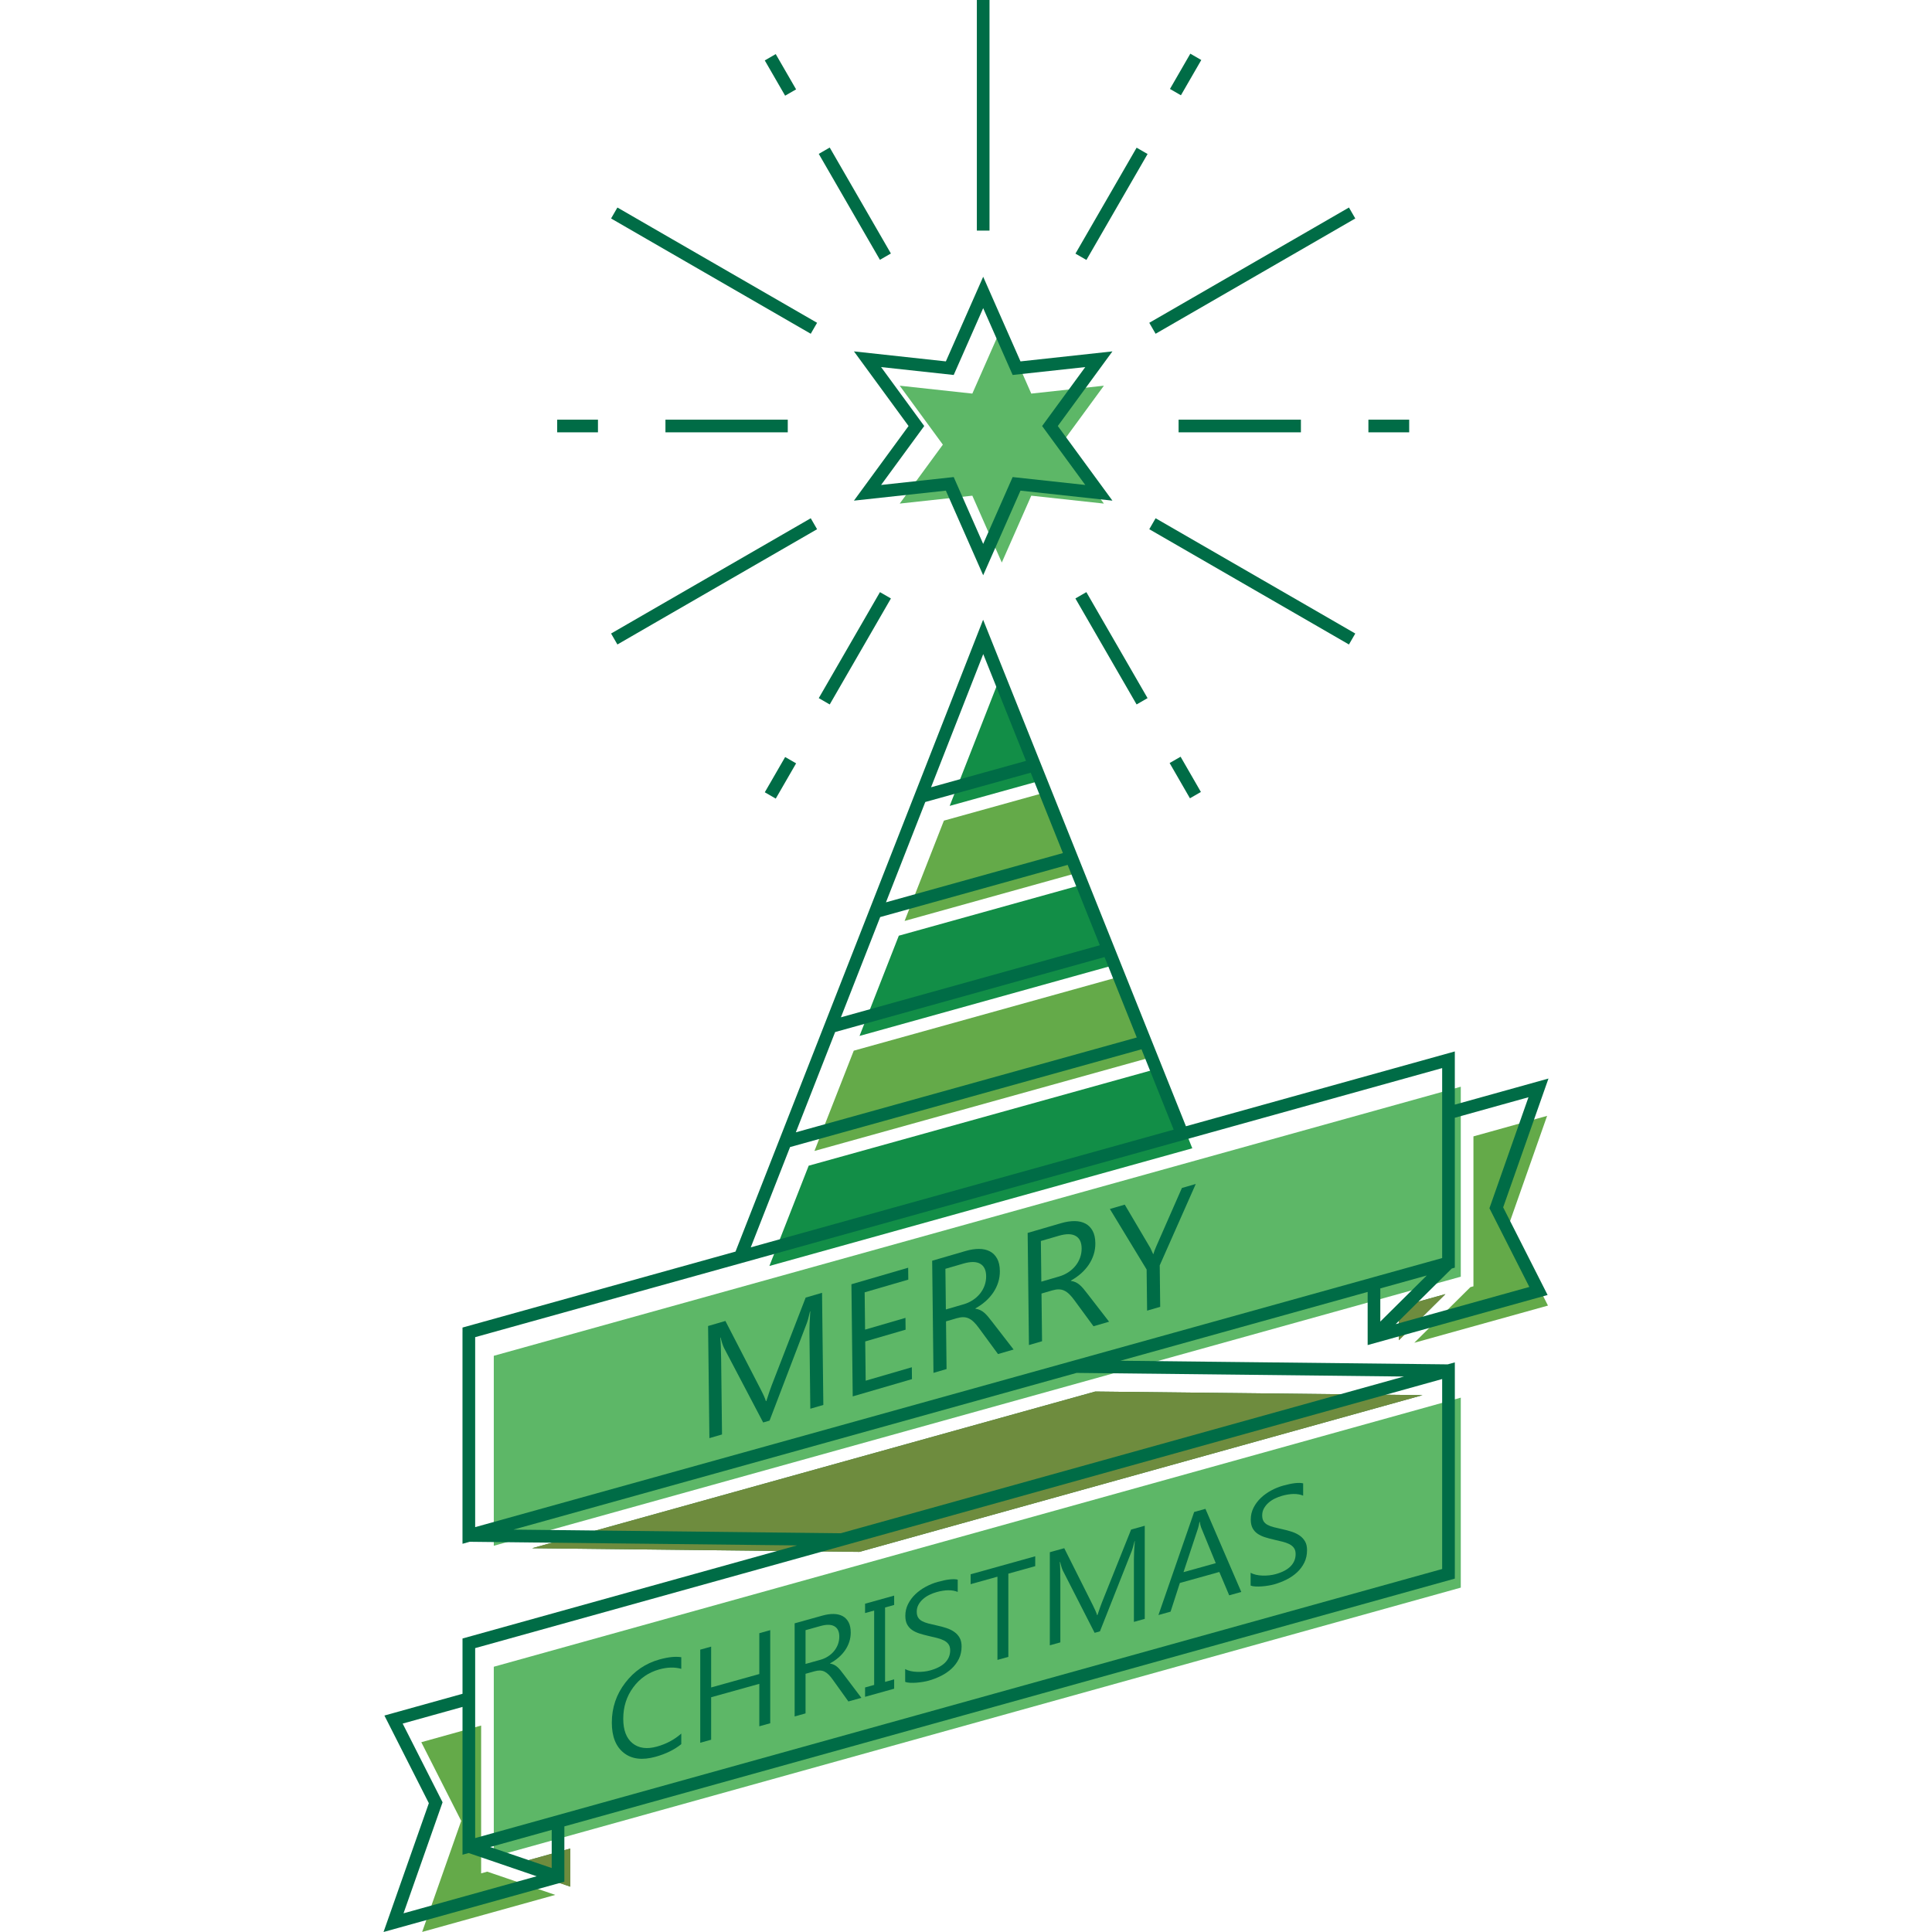 <?xml version="1.0" encoding="iso-8859-1"?>
<!-- Generator: Adobe Illustrator 22.1.0, SVG Export Plug-In . SVG Version: 6.00 Build 0)  -->
<svg version="1.1" id="_x36_" xmlns="http://www.w3.org/2000/svg" xmlns:xlink="http://www.w3.org/1999/xlink" x="0px" y="0px"
	 viewBox="0 0 512 512" style="enable-background:new 0 0 512 512;" xml:space="preserve">
<g>
	<g>
		<polygon style="fill:#367D43;" points="151.143,499.986 134.846,494.416 151.143,489.881 		"/>
		<polygon style="fill:#367D43;" points="377.001,369.73 227.743,411.263 141.005,410.299 290.256,368.77 		"/>
		<polygon style="fill:#367D43;" points="383.049,342.95 370.731,355.164 370.731,346.377 		"/>
		<polygon style="fill:#6E8C3E;" points="151.143,499.986 134.846,494.416 151.143,489.881 		"/>
		<polygon style="fill:#6E8C3E;" points="377.001,369.73 227.743,411.263 141.005,410.299 290.256,368.77 		"/>
		<polygon style="fill:#6E8C3E;" points="383.049,342.95 370.731,355.164 370.731,346.377 		"/>
		<polygon style="fill:#64AA49;" points="250.145,217.475 278.091,209.707 286.622,231.01 239.727,244.061 		"/>
		<polygon style="fill:#128E47;" points="238.195,247.968 287.876,234.142 296.401,255.434 227.785,274.533 		"/>
		<polygon style="fill:#64AA49;" points="226.255,278.44 297.656,258.566 306.19,279.88 215.841,305.014 		"/>
		<polygon style="fill:#128E47;" points="265.506,178.276 276.838,206.576 251.675,213.57 		"/>
		<polygon style="fill:#128E47;" points="214.31,308.921 307.444,283.012 315.972,304.31 203.896,335.496 		"/>
		<polygon style="fill:#5DB767;" points="130.86,359.3 387.123,287.992 387.123,338.335 130.86,409.643 		"/>
		<polygon style="fill:#5DB767;" points="130.86,441.703 387.123,370.395 387.123,420.738 130.86,492.046 		"/>
		<polygon style="fill:#64AA49;" points="122.223,482.56 111.647,461.703 127.506,457.288 127.506,496.459 129.131,496.006 
			147.155,502.166 111.875,511.981 		"/>
		<polygon style="fill:#64AA49;" points="410.227,345.993 374.805,355.846 389.67,341.107 390.477,340.883 390.477,339.609 
			390.477,301.153 409.998,295.716 399.651,325.131 		"/>
		<path style="fill:#5DB767;" d="M257.678,104.307l7.81-17.713l7.809,17.712l19.247-2.092l-11.435,15.62l0.725,0.991l10.71,14.629
			l-19.246-2.093l-7.81,17.713l-7.811-17.713l-19.243,2.093l11.434-15.62l-11.434-15.62L257.678,104.307z"/>
		<polygon style="fill:#6E8C3E;" points="309.508,145.184 309.507,145.183 309.508,145.184 		"/>
	</g>
	<g>
		<path style="fill:#006C46;" d="M410.359,285.824l-24.818,6.912v-14.094l-71.255,19.827l-53.75-134.233l-65.619,167.449
			l-72.347,20.131v1.273h-0.004h-0.001v55.477h0.005v0.554l1.913-0.533l86.74,0.963l-88.652,24.669v14.653l-20.699,5.762
			l11.778,23.229L101.641,512l47.92-13.332v-14.656l235.98-65.663v-1.273v-0.005h0.006v-55.48h-0.006v-0.546l-1.888,0.525
			l-86.742-0.962l65.531-18.234l0,14.083l47.691-13.268l-11.778-23.233L410.359,285.824z M245.209,212.539l27.946-7.768l8.53,21.303
			l-46.895,13.051L245.209,212.539z M233.259,243.032l49.68-13.826l8.526,21.293l-68.616,19.099L233.259,243.032z M221.318,273.504
			l71.401-19.874l8.535,21.314l-90.35,25.134L221.318,273.504z M260.57,173.34l11.332,28.3l-25.162,6.993L260.57,173.34z
			 M209.374,303.985l93.134-25.909l8.528,21.297L198.96,330.56L209.374,303.985z M125.924,354.364l256.263-71.308v50.343
			l-256.263,71.308V354.364z M125.924,436.767l256.263-71.308v50.343L125.924,487.11V436.767z M117.287,477.624l-10.576-20.857
			l15.859-4.415v39.171l1.625-0.452l18.024,6.159l-35.28,9.815L117.287,477.624z M146.207,495.049l-16.297-5.569l16.297-4.535
			V495.049z M372.065,364.794l-149.259,41.533l-86.737-0.964l149.25-41.53L372.065,364.794z M378.113,338.014l-12.318,12.214v-8.786
			L378.113,338.014z M405.291,341.057l-35.422,9.853l14.865-14.74l0.807-0.224v-1.273v-38.456l19.521-5.437l-10.347,29.415
			L405.291,341.057z"/>
		<rect x="312.339" y="111.218" style="fill:#006C46;" width="32.416" height="3.354"/>
		<rect x="362.641" y="111.218" style="fill:#006C46;" width="10.809" height="3.354"/>
		<rect x="147.658" y="111.218" style="fill:#006C46;" width="10.809" height="3.354"/>
		<rect x="176.351" y="111.218" style="fill:#006C46;" width="32.415" height="3.354"/>
		<path style="fill:#006C46;" d="M240.777,112.899l-14.476,19.774l24.363-2.648l9.89,22.428l9.887-22.429l24.365,2.65
			l-14.476-19.776l14.475-19.777l-24.365,2.649l-9.886-22.425l-9.89,22.425l-24.361-2.649L240.777,112.899z M252.742,99.371
			l7.81-17.713l7.809,17.712l19.247-2.092l-11.435,15.62l0.725,0.991l10.71,14.63l-19.246-2.093l-7.81,17.713l-7.811-17.713
			l-19.243,2.093l11.434-15.62l-11.434-15.62L252.742,99.371z"/>
		<polygon style="fill:#006C46;" points="262.23,28.694 262.23,10.809 262.23,0 258.877,0 258.876,10.809 258.876,28.694 
			258.876,61.109 262.23,61.109 		"/>
		<polygon style="fill:#006C46;" points="334.327,72.241 349.819,63.298 359.163,57.9 357.486,54.996 357.485,54.995 
			348.142,60.394 332.65,69.336 304.571,85.545 306.247,88.45 		"/>
		<polygon style="fill:#006C46;" points="172.964,165.396 188.456,156.454 216.534,140.247 214.858,137.343 214.857,137.342 
			186.779,153.55 171.287,162.492 161.941,167.891 163.619,170.796 		"/>
		
			<rect x="292.885" y="155.579" transform="matrix(0.866 -0.5 0.5 0.866 -46.435 170.309)" style="fill:#006C46;" width="3.353" height="32.435"/>
		
			<rect x="312.629" y="200.602" transform="matrix(0.866 -0.499 0.499 0.866 -60.874 184.493)" style="fill:#006C46;" width="3.354" height="10.786"/>
		
			<rect x="205.127" y="14.4" transform="matrix(0.866 -0.5 0.5 0.866 17.832 106.106)" style="fill:#006C46;" width="3.354" height="10.792"/>
		
			<rect x="224.873" y="37.79" transform="matrix(0.866 -0.5 0.5 0.866 3.346 120.489)" style="fill:#006C46;" width="3.353" height="32.42"/>
		
			<rect x="278.346" y="52.323" transform="matrix(0.5 -0.866 0.866 0.5 100.522 282.1)" style="fill:#006C46;" width="32.42" height="3.353"/>
		
			<rect x="308.905" y="18.119" transform="matrix(0.5 -0.866 0.866 0.5 139.908 282.025)" style="fill:#006C46;" width="10.792" height="3.354"/>
		
			<rect x="201.406" y="204.319" transform="matrix(0.5 -0.866 0.866 0.5 -74.963 282.22)" style="fill:#006C46;" width="10.787" height="3.353"/>
		
			<rect x="210.327" y="170.12" transform="matrix(0.5 -0.866 0.866 0.5 -35.507 282.094)" style="fill:#006C46;" width="32.435" height="3.353"/>
		<polygon style="fill:#006C46;" points="304.572,140.247 304.571,140.247 304.572,140.247 		"/>
		<polygon style="fill:#006C46;" points="348.143,165.396 357.485,170.795 359.163,167.892 349.82,162.492 334.327,153.55 
			306.247,137.342 304.572,140.247 332.65,156.454 		"/>
		<polygon style="fill:#006C46;" points="186.779,72.241 214.857,88.449 216.534,85.545 216.534,85.545 188.456,69.336 
			172.964,60.394 163.619,54.995 161.942,57.9 171.286,63.298 		"/>
	</g>
	<g>
		<path style="fill:#006C46;" d="M213.512,343.873l-9.036,23.341c-0.349,0.905-0.808,2.26-1.382,4.062l-0.124,0.036
			c-0.215-0.728-0.684-1.783-1.404-3.167l-9.329-18.075l-4.586,1.336l0.346,29.715l3.345-0.974l-0.231-19.893
			c-0.031-2.694-0.109-4.618-0.233-5.775l0.084-0.024c0.32,1.279,0.627,2.208,0.924,2.787l10.362,19.729l1.695-0.493l9.854-25.784
			c0.255-0.657,0.542-1.703,0.856-3.14l0.082-0.024c-0.165,2.335-0.239,4.291-0.222,5.865l0.231,19.935l3.45-1.004l-0.344-29.716
			L213.512,343.873z"/>
		<polygon style="fill:#006C46;" points="229.414,365.896 229.293,355.494 239.993,352.378 239.956,349.248 229.256,352.365 
			229.142,342.48 240.709,339.111 240.672,335.961 225.636,340.341 225.98,370.057 241.68,365.484 241.643,362.334 		"/>
		<path style="fill:#006C46;" d="M261.848,348.933c-0.329-0.396-0.66-0.74-0.996-1.031c-0.334-0.29-0.686-0.524-1.054-0.701
			c-0.368-0.177-0.802-0.304-1.3-0.381l-0.002-0.083c1.003-0.554,1.904-1.188,2.704-1.9c0.798-0.711,1.481-1.488,2.045-2.331
			c0.564-0.844,0.995-1.742,1.295-2.696c0.301-0.953,0.444-1.948,0.431-2.984c-0.014-1.326-0.254-2.417-0.72-3.273
			c-0.468-0.855-1.107-1.497-1.92-1.926c-0.813-0.429-1.769-0.645-2.866-0.652c-1.099-0.006-2.296,0.18-3.591,0.558l-8.84,2.575
			l0.345,29.715l3.469-1.011l-0.146-12.64l2.852-0.831c0.646-0.188,1.229-0.278,1.747-0.27c0.519,0.008,1.004,0.121,1.456,0.335
			c0.451,0.214,0.893,0.533,1.327,0.954c0.434,0.422,0.88,0.953,1.345,1.594l5.053,6.886l4.131-1.203l-5.659-7.312
			C262.547,349.793,262.177,349.329,261.848,348.933z M257.778,344.557c-0.734,0.477-1.534,0.841-2.402,1.094l-4.711,1.371
			l-0.124-10.775l4.751-1.383c1.941-0.566,3.429-0.552,4.465,0.039c1.036,0.593,1.565,1.683,1.583,3.272
			c0.011,0.884-0.132,1.726-0.426,2.526c-0.296,0.799-0.709,1.523-1.24,2.17C259.142,343.518,258.511,344.079,257.778,344.557z"/>
		<path style="fill:#006C46;" d="M287.151,341.562c-0.329-0.396-0.662-0.739-0.996-1.03c-0.336-0.291-0.688-0.525-1.056-0.702
			c-0.366-0.176-0.8-0.303-1.3-0.38v-0.083c1.001-0.554,1.902-1.188,2.703-1.899c0.8-0.711,1.483-1.489,2.047-2.332
			c0.562-0.843,0.993-1.742,1.295-2.695c0.3-0.954,0.442-1.948,0.431-2.985c-0.016-1.326-0.255-2.417-0.721-3.273
			c-0.466-0.855-1.105-1.497-1.918-1.926c-0.813-0.429-1.771-0.646-2.868-0.651c-1.099-0.006-2.296,0.181-3.59,0.558l-8.84,2.575
			l0.344,29.715l3.471-1.011l-0.146-12.64l2.85-0.831c0.646-0.188,1.231-0.278,1.748-0.27c0.519,0.009,1.003,0.12,1.454,0.335
			c0.453,0.215,0.893,0.534,1.327,0.955c0.434,0.421,0.882,0.953,1.346,1.593l5.053,6.887l4.131-1.203l-5.661-7.312
			C287.848,342.423,287.48,341.959,287.151,341.562z M283.079,337.186c-0.734,0.477-1.534,0.842-2.401,1.094l-4.711,1.372
			l-0.125-10.775l4.751-1.384c1.941-0.566,3.431-0.552,4.467,0.04c1.036,0.592,1.565,1.682,1.583,3.271
			c0.011,0.884-0.132,1.726-0.427,2.527c-0.294,0.799-0.707,1.523-1.239,2.169C284.445,336.148,283.814,336.709,283.079,337.186z"/>
		<path style="fill:#006C46;" d="M313.213,314.832l-6.784,15.449c-0.378,0.858-0.631,1.543-0.763,2.053l-0.063,0.018
			c-0.411-0.934-0.659-1.471-0.744-1.613l-6.785-11.496l-3.946,1.149l9.74,16.042l0.127,10.9l3.471-1.011l-0.129-10.982
			l9.554-21.579L313.213,314.832z"/>
		<path style="fill:#006C46;" d="M174.733,439.785c-3.647,1.016-6.657,3.071-9.032,6.164c-2.375,3.094-3.561,6.613-3.561,10.559
			c0,3.67,1.054,6.341,3.164,8.012c2.111,1.672,4.922,2.017,8.431,1.04c2.719-0.758,4.991-1.873,6.813-3.344v-2.804
			c-1.812,1.606-3.956,2.754-6.433,3.445c-2.674,0.746-4.832,0.456-6.479-0.869c-1.645-1.326-2.468-3.49-2.468-6.495
			c0-3.165,0.881-5.94,2.642-8.324c1.759-2.383,4.055-3.969,6.89-4.758c2.134-0.595,4.083-0.645,5.849-0.151v-3.079
			C179.011,438.931,177.074,439.132,174.733,439.785z"/>
		<polygon style="fill:#006C46;" points="201.226,443.634 188.461,447.193 188.461,436.371 185.572,437.177 185.572,461.848 
			188.461,461.043 188.461,449.79 201.226,446.232 201.226,457.484 204.119,456.679 204.119,432.008 201.226,432.814 		"/>
		<path style="fill:#006C46;" d="M222.741,442.653c-0.27-0.332-0.541-0.62-0.816-0.864c-0.276-0.245-0.566-0.442-0.869-0.593
			c-0.304-0.15-0.662-0.259-1.075-0.329v-0.068c0.835-0.451,1.591-0.968,2.262-1.551c0.67-0.583,1.244-1.222,1.721-1.917
			c0.476-0.694,0.842-1.436,1.101-2.225c0.259-0.789,0.386-1.613,0.386-2.474c0-1.101-0.188-2.009-0.567-2.724
			c-0.379-0.714-0.903-1.253-1.573-1.617c-0.672-0.364-1.464-0.553-2.375-0.569c-0.913-0.015-1.907,0.128-2.985,0.428l-7.364,2.052
			v24.672l2.89-0.806v-10.495l2.375-0.662c0.538-0.15,1.023-0.219,1.452-0.207c0.431,0.012,0.832,0.109,1.205,0.292
			c0.373,0.183,0.736,0.452,1.093,0.806c0.357,0.354,0.723,0.799,1.101,1.336l4.131,5.765l3.44-0.959l-4.629-6.125
			C223.311,443.375,223.011,442.986,222.741,442.653z M219.404,438.981c-0.614,0.39-1.281,0.685-2.004,0.886l-3.924,1.093v-8.946
			l3.958-1.103c1.618-0.451,2.854-0.425,3.707,0.076c0.855,0.501,1.282,1.411,1.282,2.731c0,0.734-0.127,1.432-0.378,2.093
			c-0.254,0.661-0.603,1.257-1.049,1.789C220.548,438.132,220.017,438.592,219.404,438.981z"/>
		<polygon style="fill:#006C46;" points="229.253,427.479 231.662,426.808 231.662,446.524 229.253,447.195 229.253,449.672 
			236.961,447.524 236.961,445.047 234.552,445.718 234.552,426.002 236.961,425.331 236.961,422.853 229.253,425.001 		"/>
		<path style="fill:#006C46;" d="M252.892,432.469c-0.596-0.419-1.29-0.759-2.081-1.02c-0.792-0.261-1.629-0.486-2.513-0.676
			c-0.86-0.185-1.62-0.363-2.28-0.535c-0.659-0.171-1.218-0.383-1.677-0.633c-0.458-0.251-0.805-0.573-1.04-0.966
			c-0.236-0.392-0.354-0.905-0.354-1.536c0-0.676,0.154-1.293,0.464-1.849c0.31-0.557,0.712-1.052,1.205-1.489
			c0.493-0.435,1.054-0.807,1.686-1.115c0.63-0.307,1.261-0.549,1.893-0.725c2.282-0.636,4.152-0.652,5.609-0.05v-3.252
			c-1.114-0.274-2.886-0.073-5.317,0.605c-1.067,0.297-2.115,0.721-3.14,1.271c-1.027,0.549-1.943,1.207-2.744,1.968
			c-0.803,0.763-1.451,1.63-1.944,2.598c-0.493,0.97-0.739,2.016-0.739,3.14c0,0.917,0.157,1.674,0.472,2.269
			c0.315,0.594,0.749,1.084,1.298,1.47c0.551,0.385,1.199,0.697,1.946,0.938c0.744,0.24,1.547,0.457,2.407,0.653
			c0.815,0.186,1.575,0.367,2.28,0.543c0.707,0.176,1.316,0.396,1.833,0.659c0.516,0.264,0.921,0.601,1.212,1.013
			c0.292,0.412,0.44,0.95,0.44,1.616c0,1.239-0.44,2.31-1.318,3.214c-0.877,0.904-2.204,1.604-3.982,2.099
			c-0.517,0.144-1.08,0.249-1.687,0.316c-0.607,0.066-1.212,0.088-1.814,0.067c-0.603-0.021-1.176-0.093-1.721-0.217
			c-0.545-0.124-1.012-0.303-1.403-0.538v3.407c0.321,0.129,0.749,0.207,1.282,0.235c0.534,0.03,1.097,0.021,1.693-0.025
			c0.596-0.046,1.181-0.117,1.756-0.214c0.572-0.096,1.054-0.199,1.445-0.308c1.17-0.326,2.283-0.754,3.339-1.284
			c1.054-0.529,1.986-1.17,2.796-1.923c0.808-0.753,1.449-1.618,1.926-2.593c0.476-0.976,0.713-2.071,0.713-3.287
			c0-0.918-0.175-1.682-0.524-2.297C253.96,433.404,253.488,432.887,252.892,432.469z"/>
		<polygon style="fill:#006C46;" points="257.227,419.819 264.333,417.839 264.333,439.894 267.222,439.089 267.222,417.034 
			274.345,415.047 274.345,412.432 257.227,417.204 		"/>
		<path style="fill:#006C46;" d="M292.032,424.639c-0.3,0.748-0.696,1.868-1.187,3.359l-0.105,0.029
			c-0.172-0.606-0.551-1.487-1.134-2.643l-7.57-15.095l-3.821,1.065v24.67l2.788-0.776v-16.517c0-2.237-0.047-3.835-0.138-4.796
			l0.069-0.018c0.252,1.064,0.5,1.838,0.741,2.322l8.413,16.477l1.409-0.393l8.431-21.309c0.218-0.543,0.466-1.409,0.741-2.598
			l0.069-0.019c-0.162,1.937-0.241,3.56-0.241,4.868v16.55l2.873-0.8v-24.672l-3.614,1.008L292.032,424.639z"/>
		<path style="fill:#006C46;" d="M316.461,400.694l-9.462,27.308l3.217-0.897l2.46-7.602l10.46-2.916l2.616,6.188l3.201-0.892
			l-9.498-22.024L316.461,400.694z M313.64,416.637l3.837-11.581c0.149-0.444,0.281-1.03,0.395-1.762l0.069-0.019
			c0.127,0.721,0.252,1.237,0.379,1.546l3.869,9.433L313.64,416.637z"/>
		<path style="fill:#006C46;" d="M344.437,406.953c-0.598-0.419-1.292-0.759-2.082-1.02c-0.792-0.261-1.628-0.486-2.511-0.677
			c-0.861-0.184-1.621-0.362-2.28-0.534c-0.66-0.171-1.218-0.382-1.677-0.633c-0.46-0.251-0.807-0.572-1.041-0.966
			c-0.234-0.393-0.352-0.905-0.352-1.536c0-0.676,0.154-1.293,0.464-1.849c0.309-0.557,0.71-1.053,1.205-1.489
			c0.492-0.436,1.054-0.807,1.686-1.115c0.63-0.307,1.261-0.549,1.891-0.725c2.283-0.636,4.152-0.653,5.609-0.05v-3.252
			c-1.113-0.275-2.884-0.073-5.315,0.605c-1.067,0.297-2.115,0.721-3.141,1.271c-1.027,0.549-1.941,1.207-2.744,1.969
			c-0.802,0.763-1.451,1.629-1.943,2.597c-0.493,0.97-0.741,2.016-0.741,3.14c0,0.918,0.159,1.674,0.472,2.269
			c0.316,0.595,0.749,1.085,1.3,1.47c0.549,0.385,1.199,0.698,1.944,0.938c0.746,0.239,1.549,0.457,2.409,0.653
			c0.813,0.186,1.575,0.367,2.28,0.543c0.705,0.176,1.314,0.396,1.832,0.659c0.516,0.264,0.921,0.602,1.213,1.013
			c0.292,0.411,0.439,0.95,0.439,1.615c0,1.239-0.439,2.311-1.316,3.214c-0.877,0.905-2.206,1.604-3.983,2.099
			c-0.516,0.145-1.078,0.249-1.686,0.315c-0.609,0.067-1.213,0.089-1.816,0.068c-0.601-0.021-1.174-0.093-1.719-0.217
			c-0.545-0.124-1.014-0.303-1.403-0.538v3.406c0.32,0.129,0.747,0.207,1.282,0.236c0.532,0.03,1.097,0.021,1.694-0.025
			s1.181-0.116,1.756-0.214c0.572-0.097,1.054-0.199,1.445-0.308c1.17-0.327,2.282-0.754,3.337-1.284
			c1.054-0.529,1.988-1.171,2.796-1.922c0.81-0.754,1.451-1.618,1.928-2.594c0.476-0.975,0.712-2.07,0.712-3.287
			c0-0.918-0.174-1.683-0.524-2.297C345.505,407.887,345.031,407.371,344.437,406.953z"/>
	</g>
</g>
</svg>
